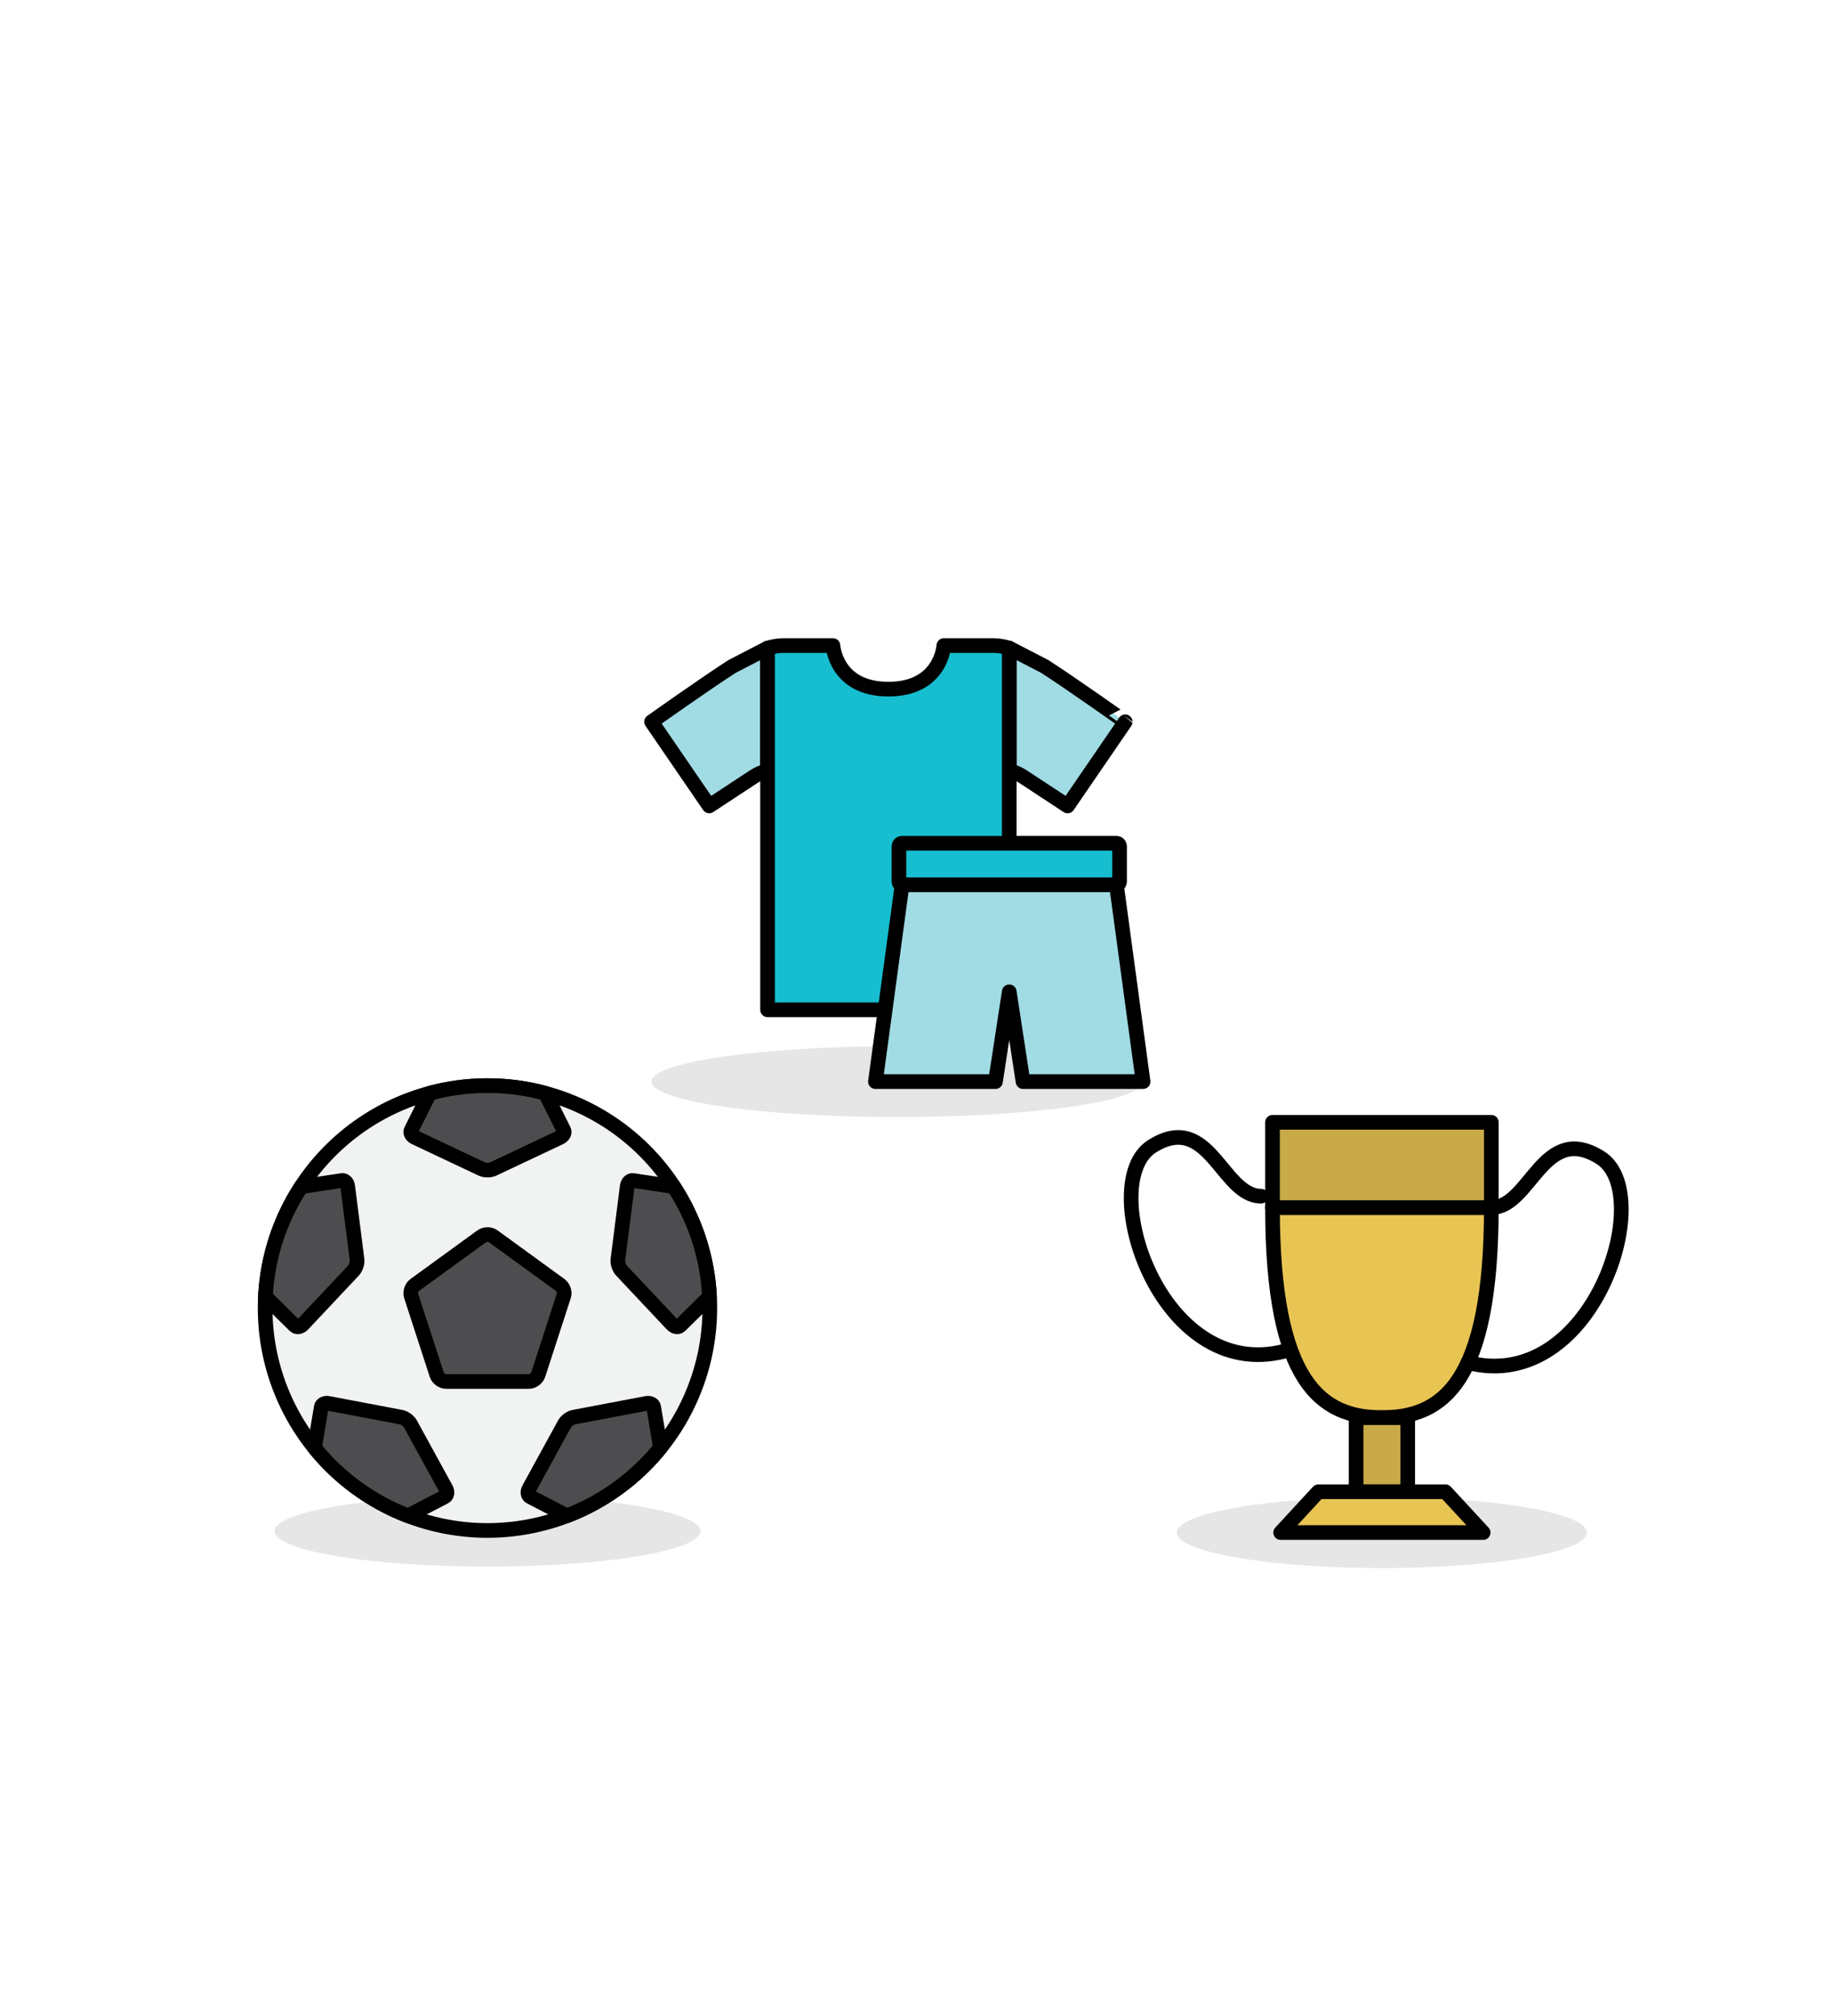 <?xml version="1.0" encoding="utf-8"?>
<svg id="master-artboard" viewBox="0 0 1000 1100" version="1.0" xmlns="http://www.w3.org/2000/svg" x="0px" y="0px" width="1000px" height="1100px" enable-background="new 0 0 1400 980"><rect id="ee-background" x="0" y="0" width="1000" height="1100" style="fill: rgb(255, 255, 255); fill-opacity: 1; pointer-events: none;"/>

<g transform="matrix(1, 0, 0, 1, -217.183, 552.293)">
		<path opacity="0.1" d="M599.49,283.161c0,10.68-52.033,19.334-116.224,19.334c-64.186,0-116.22-8.654-116.22-19.334&#10;&#9;&#9;&#9;c0-10.678,52.034-19.334,116.22-19.334C547.457,263.827,599.49,272.483,599.49,283.161z"/>
		<g>
			
				<path d="M 604.628 161.419 A 121.36 121.36 0 0 1 483.268 282.779 A 121.36 121.36 0 0 1 361.908 161.419 A 121.36 121.36 0 0 1 483.268 40.059 A 121.36 121.36 0 0 1 604.628 161.419 Z" fill="#F1F2F2" stroke="#000000" stroke-width="8" stroke-linecap="round" stroke-linejoin="round" stroke-miterlimit="10"/>
			
				<path fill="#4D4D4F" stroke="#000000" stroke-width="8" stroke-linecap="round" stroke-linejoin="round" stroke-miterlimit="10" d="&#10;&#9;&#9;&#9;&#9;M412.074,134.976l-5.11-40.093c-0.246-1.9-1.639-3.277-3.103-3.057l-22.26,3.354c-11.382,17.432-18.428,37.956-19.536,60.054&#10;&#9;&#9;&#9;&#9;l16.052,15.812c1.06,1.039,2.996,0.748,4.311-0.648l27.7-29.429C411.444,139.574,412.319,136.878,412.074,134.976z&#10;&#9;&#9;&#9;&#9; M455.58,197.798c0.663,2.035,2.957,3.702,5.1,3.702h45.178c2.143,0,4.437-1.667,5.1-3.702l13.96-42.968&#10;&#9;&#9;&#9;&#9;c0.661-2.038-0.215-4.734-1.948-5.994l-36.55-26.555c-1.733-1.26-4.567-1.26-6.303,0l-36.548,26.555&#10;&#9;&#9;&#9;&#9;c-1.733,1.26-2.609,3.956-1.948,5.994L455.58,197.798z M443.568,68.286l36.548,17.252c1.736,0.819,4.569,0.819,6.303,0&#10;&#9;&#9;&#9;&#9;l36.55-17.252c1.733-0.819,2.609-2.57,1.948-3.894L514.835,44.23c-10.066-2.706-20.645-4.172-31.566-4.172&#10;&#9;&#9;&#9;&#9;c-10.924,0-21.499,1.467-31.571,4.172L441.62,64.392C440.959,65.715,441.834,67.466,443.568,68.286z M584.933,95.177&#10;&#9;&#9;&#9;&#9;l-22.25-3.349c-1.469-0.226-2.862,1.154-3.113,3.049l-5.104,40.096c-0.246,1.9,0.625,4.595,1.945,5.996l27.701,29.424&#10;&#9;&#9;&#9;&#9;c1.315,1.397,3.251,1.694,4.306,0.653l16.054-15.812C603.364,133.133,596.318,112.611,584.933,95.177z M570.133,213.425&#10;&#9;&#9;&#9;&#9;l-39.712,7.532c-1.884,0.353-4.178,2.018-5.1,3.704l-19.426,35.437c-0.921,1.682-0.604,3.618,0.712,4.296l20,10.384&#10;&#9;&#9;&#9;&#9;c20.163-7.714,37.738-20.637,51.079-37.142l-3.692-22.196C573.753,213.976,572.012,213.077,570.133,213.425z M441.218,224.661&#10;&#9;&#9;&#9;&#9;c-0.921-1.685-3.211-3.348-5.1-3.702l-39.707-7.529c-1.884-0.353-3.625,0.542-3.866,2.004l-3.691,22.204&#10;&#9;&#9;&#9;&#9;c13.341,16.502,30.916,29.425,51.079,37.142l19.995-10.381c1.32-0.683,1.638-2.616,0.722-4.298L441.218,224.661z"/>
		</g>
	</g><path opacity="0.1" d="M299.616,609.416c0,10.68-60.084,19.334-134.207,19.334c-74.118,0-134.203-8.654-134.203-19.334&#10;&#9;&#9;&#9;c0-10.678,60.085-19.334,134.203-19.334C239.531,590.082,299.616,598.738,299.616,609.416z" transform="matrix(1, 0, 0, 1, 324.394, -19.244)"/><path fill="#A1DBE4" stroke="#000000" stroke-width="8" stroke-linecap="round" stroke-linejoin="round" stroke-miterlimit="10" d="&#10;&#9;&#9;&#9;&#9;M31.268,413.077l31.46,45.917c0,0,19.508-12.859,21.759-14.302c2.53-1.623,6.385-4.541,10.087-4.541v-67.288l-19.333,10.005&#10;&#9;&#9;&#9;&#9;C60.951,392.021,31.268,413.077,31.268,413.077z M245.844,382.868l-19.338-10.005v67.291c3.703,0,7.558,2.918,10.086,4.538&#10;&#9;&#9;&#9;&#9;c2.251,1.447,21.761,14.304,21.761,14.304l31.463-45.915C289.816,413.081,260.13,392.022,245.844,382.868z" transform="matrix(1, 0, 0, 1, 324.394, -19.244)"/><path fill="#16BECF" stroke="#000000" stroke-width="8" stroke-linecap="round" stroke-linejoin="round" stroke-miterlimit="10" d="&#10;&#9;&#9;&#9;&#9;M226.506,570.226V440.154v-67.291c-2.849-0.851-5.752-1.385-8.801-1.385c-6.696,0-26.896,0-26.896,0s-1.412,23.783-30.269,23.783&#10;&#9;&#9;&#9;&#9;c-28.857,0-30.265-23.783-30.265-23.783s-20.199,0-26.899,0c-3.046,0-5.949,0.534-8.801,1.385v67.288v130.075H226.506z" transform="matrix(1, 0, 0, 1, 324.394, -19.244)"/><g transform="matrix(1, 0, 0, 1, 324.394, -19.244)">
					<g>
						
							<path d="M 168.014 502.005 L 153.459 609.416 L 218.99 609.416 L 226.506 560.399 L 234.021 609.416 L 299.554 609.416 L 284.999 502.005 Z" fill="#A1DBE4" stroke="#000000" stroke-width="8" stroke-linecap="round" stroke-linejoin="round" stroke-miterlimit="10"/>
					</g>
				</g><path fill="#16BECF" stroke="#000000" stroke-width="8" stroke-linecap="round" stroke-linejoin="round" stroke-miterlimit="10" d="&#10;&#9;&#9;&#9;&#9;M284.999,502.005H168.014c-0.949,0-1.715-0.769-1.715-1.717V481.07c0-0.948,0.766-1.718,1.715-1.718h116.985&#10;&#9;&#9;&#9;&#9;c0.949,0,1.715,0.77,1.715,1.718v19.219C286.714,501.237,285.947,502.005,284.999,502.005z" transform="matrix(1, 0, 0, 1, 324.394, -19.244)"/><path d="M 1297.824 914.818 A 111.926 19.334 0 0 1 1185.898 934.152 A 111.926 19.334 0 0 1 1073.972 914.818 A 111.926 19.334 0 0 1 1185.898 895.484 A 111.926 19.334 0 0 1 1297.824 914.818 Z" opacity="0.1" transform="matrix(1, 0, 0, 1, -431.581, -78.593)"/><path fill="#E8C453" stroke="#000000" stroke-width="8" stroke-linecap="round" stroke-linejoin="round" stroke-miterlimit="10" d="&#10;&#9;&#9;&#9;&#9;M1245.62,737.485c0,95.854-26.738,114.615-59.722,114.615c-32.983,0-59.724-18.761-59.724-114.615H1245.62z" transform="matrix(1, 0, 0, 1, -431.581, -78.593)"/><path d="M 1126.174 690.965 H 1245.62 V 737.486 H 1126.174 V 690.965 Z" fill="#C8AB48" stroke="#000000" stroke-width="8" stroke-linecap="round" stroke-linejoin="round" stroke-miterlimit="10" transform="matrix(1, 0, 0, 1, -431.581, -78.593)"/><path fill="none" stroke="#000000" stroke-width="8" stroke-linecap="round" stroke-linejoin="round" stroke-miterlimit="10" d="&#10;&#9;&#9;&#9;&#9;M1245.62,737.485c21.439,0,28.239-46.858,59.479-27.259c31.24,19.603-4.155,129.367-72.245,111.851" transform="matrix(1, 0, 0, 1, -431.581, -78.593)"/><path d="M 1171.809 852.101 H 1199.986 V 892.528 H 1171.809 V 852.101 Z" fill="#C8AB48" stroke="#000000" stroke-width="8" stroke-linecap="round" stroke-linejoin="round" stroke-miterlimit="10" transform="matrix(1, 0, 0, 1, -431.581, -78.593)"/><path d="M 1220.575 892.527 L 1151.22 892.527 L 1130.63 914.818 L 1241.165 914.818 Z" fill="#E8C453" stroke="#000000" stroke-width="8" stroke-linecap="round" stroke-linejoin="round" stroke-miterlimit="10" transform="matrix(1, 0, 0, 1, -431.581, -78.593)"/><path fill="none" stroke="#000000" stroke-width="8" stroke-linecap="round" stroke-linejoin="round" stroke-miterlimit="10" d="&#10;&#9;&#9;&#9;&#9;M1126.176,737.485c-21.439,0-28.239-46.858-59.479-27.259c-31.24,19.603,4.155,129.367,72.245,111.851" transform="matrix(1, 0, 0, 1, -437.796, -84.809)"/>
</svg>